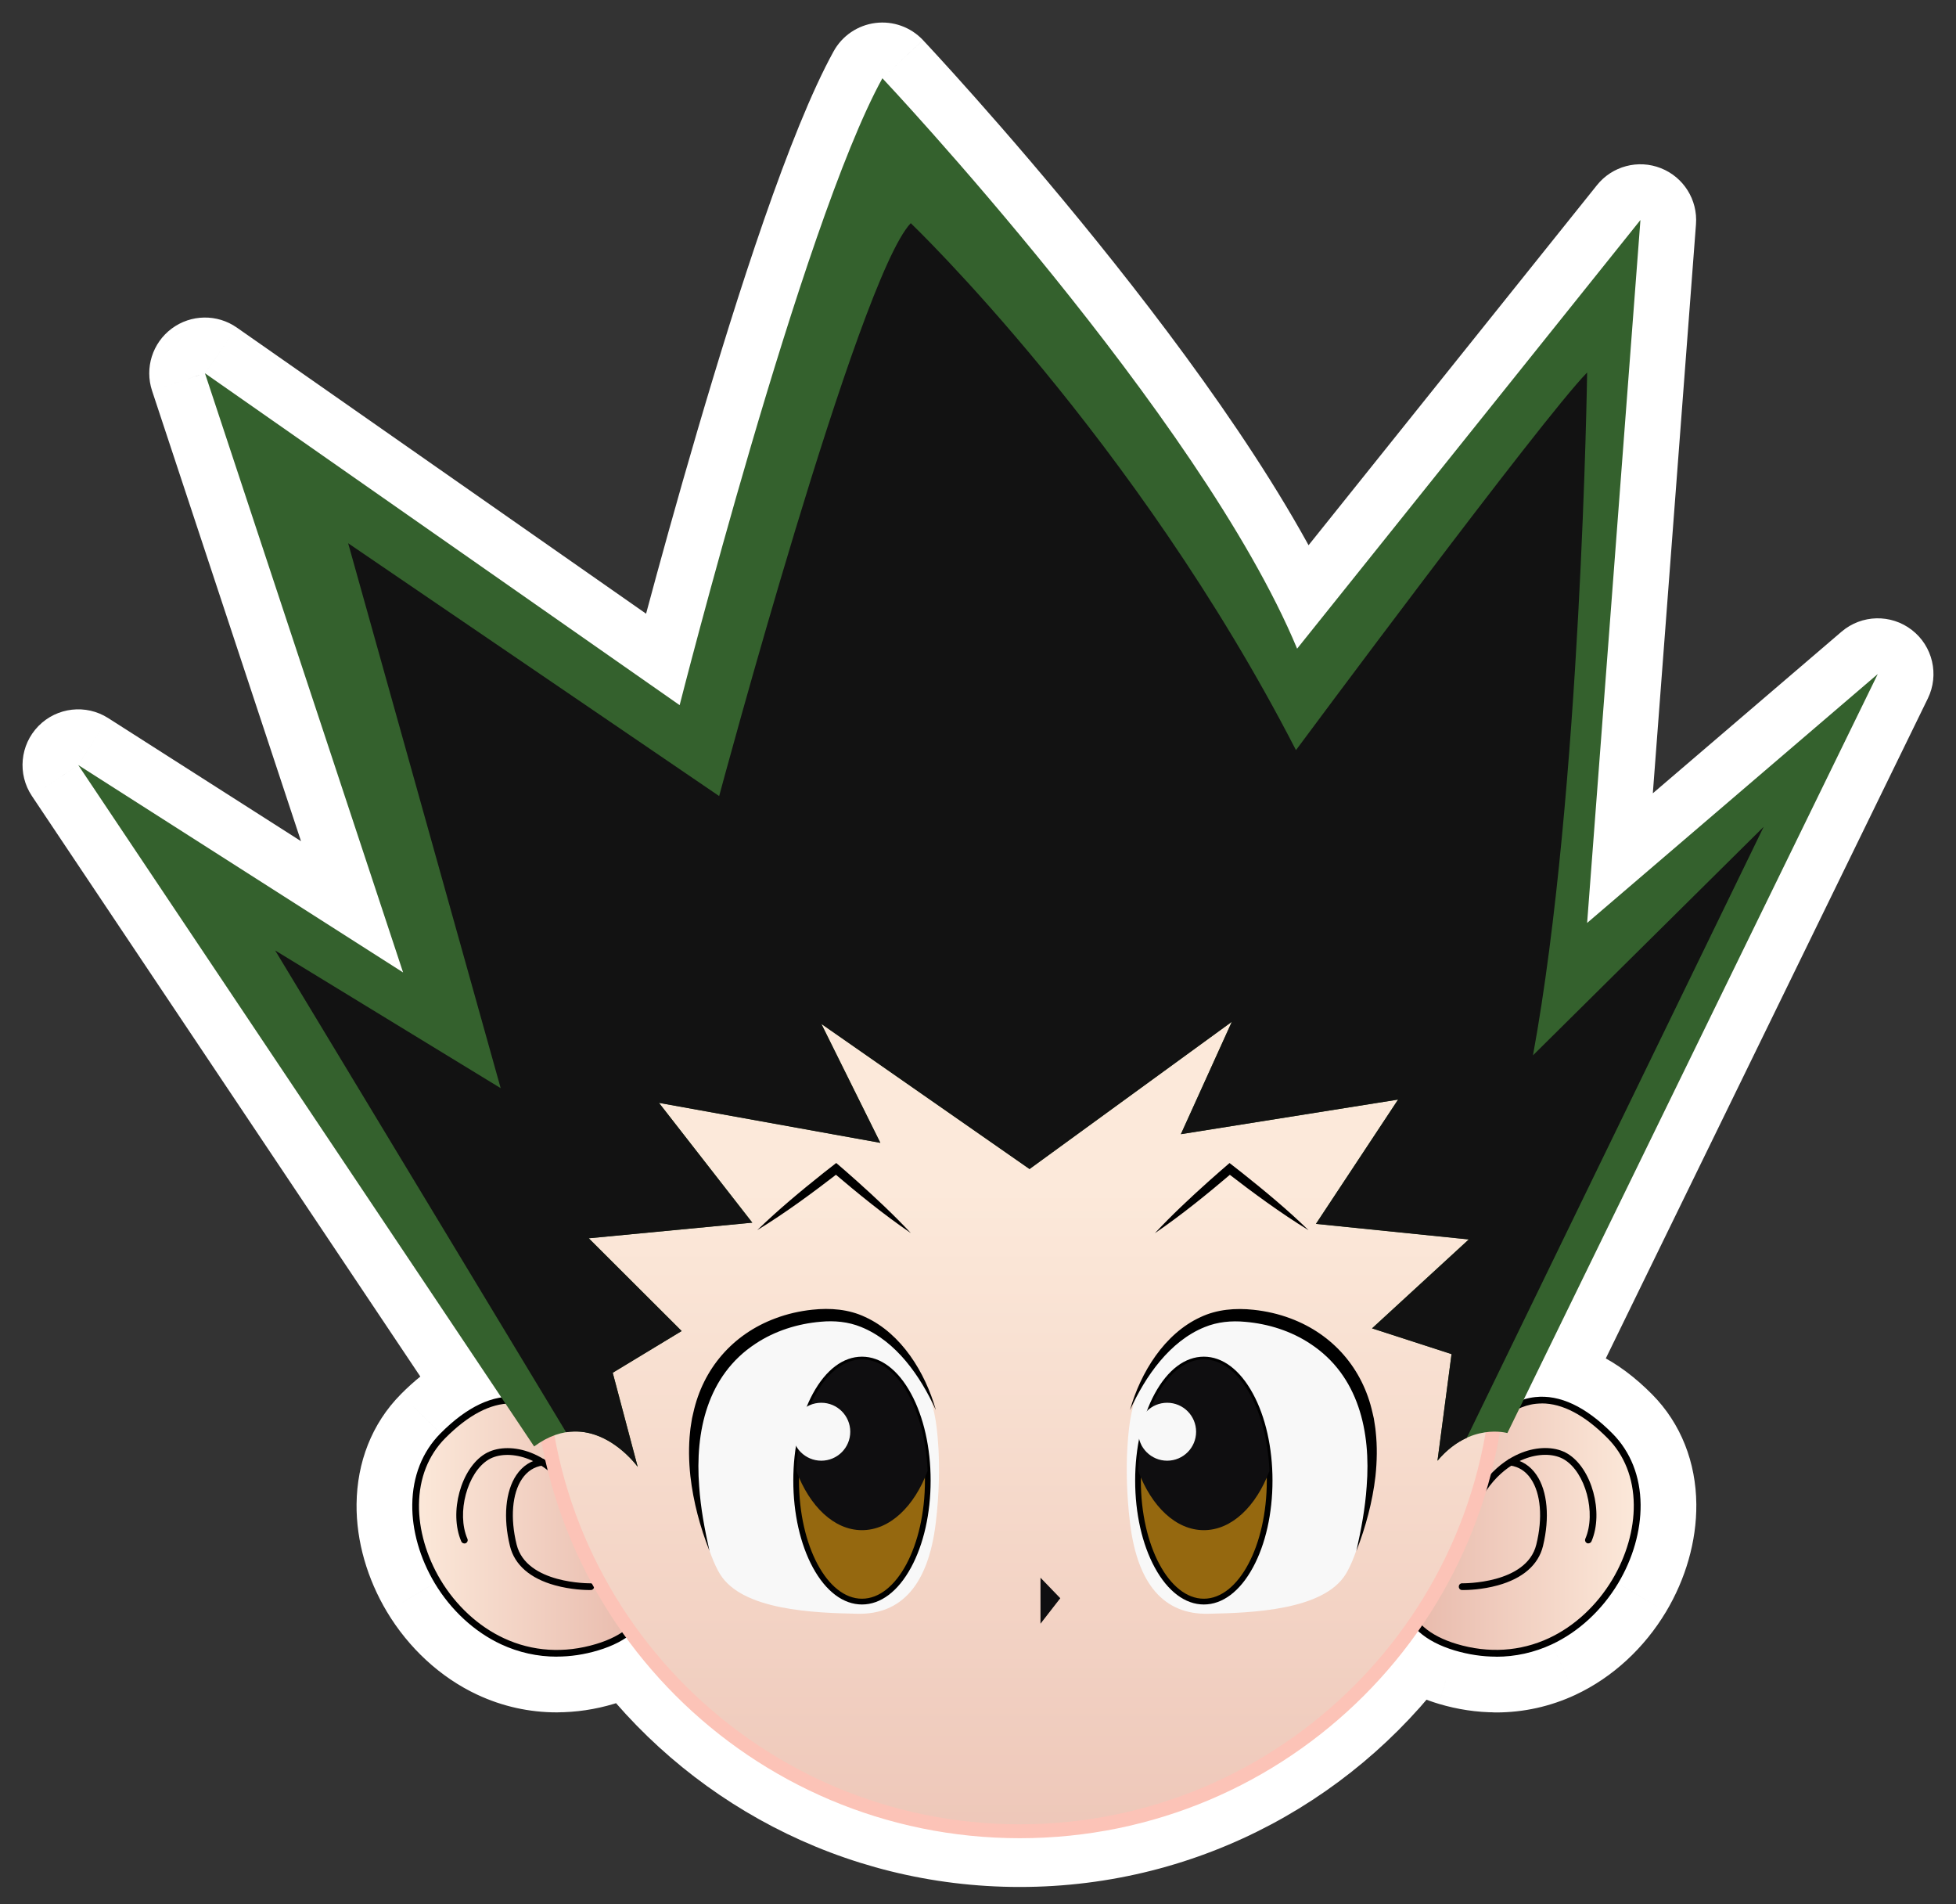 <svg width="75" height="73" viewBox="0 0 75 73" fill="none" xmlns="http://www.w3.org/2000/svg">
<rect x="0" y="0" width="75" height="73" fill="#333333" stroke="none"/>
<mask id="path-1-outside-1_823_44423" maskUnits="userSpaceOnUse" x="0" y="0" width="75" height="73" fill="black">
<rect fill="white" width="75" height="73"/>
<path fill-rule="evenodd" clip-rule="evenodd" d="M58.867 53.557C58.711 53.574 58.565 53.605 58.427 53.648L72 25.839L60.856 35.381L62.9 8.434L49.736 24.867C46.026 15.944 33.834 3 33.834 3C30.742 8.611 26.06 27.032 26.06 27.032L7.859 14.309L15.456 37.279L3 29.328L19.222 53.57C18.469 53.685 17.687 54.147 16.89 54.949C16.194 55.65 15.82 56.593 15.808 57.679C15.796 58.676 16.104 59.745 16.669 60.691C17.29 61.726 18.192 62.558 19.21 63.033C19.887 63.348 20.609 63.508 21.349 63.508V63.506C21.872 63.506 22.404 63.428 22.934 63.268C23.46 63.111 23.89 62.896 24.223 62.624C27.568 67.216 32.987 70.201 39.103 70.201C45.346 70.201 50.864 67.09 54.189 62.334C54.547 62.747 55.079 63.061 55.781 63.271C56.312 63.428 56.843 63.508 57.366 63.508V63.511C58.106 63.511 58.828 63.351 59.505 63.035C60.523 62.56 61.425 61.729 62.046 60.693C62.611 59.75 62.917 58.681 62.907 57.682C62.897 56.598 62.521 55.652 61.825 54.951C60.805 53.923 59.81 53.455 58.867 53.557Z"/>
</mask>
<path fill-rule="evenodd" clip-rule="evenodd" d="M58.867 53.557C58.711 53.574 58.565 53.605 58.427 53.648L72 25.839L60.856 35.381L62.9 8.434L49.736 24.867C46.026 15.944 33.834 3 33.834 3C30.742 8.611 26.06 27.032 26.06 27.032L7.859 14.309L15.456 37.279L3 29.328L19.222 53.57C18.469 53.685 17.687 54.147 16.89 54.949C16.194 55.65 15.82 56.593 15.808 57.679C15.796 58.676 16.104 59.745 16.669 60.691C17.29 61.726 18.192 62.558 19.21 63.033C19.887 63.348 20.609 63.508 21.349 63.508V63.506C21.872 63.506 22.404 63.428 22.934 63.268C23.46 63.111 23.89 62.896 24.223 62.624C27.568 67.216 32.987 70.201 39.103 70.201C45.346 70.201 50.864 67.09 54.189 62.334C54.547 62.747 55.079 63.061 55.781 63.271C56.312 63.428 56.843 63.508 57.366 63.508V63.511C58.106 63.511 58.828 63.351 59.505 63.035C60.523 62.56 61.425 61.729 62.046 60.693C62.611 59.75 62.917 58.681 62.907 57.682C62.897 56.598 62.521 55.652 61.825 54.951C60.805 53.923 59.81 53.455 58.867 53.557Z" fill="white"/>
<path d="M58.427 53.648L56.507 52.711C56.134 53.476 56.251 54.39 56.804 55.037C57.358 55.684 58.243 55.94 59.057 55.689L58.427 53.648ZM58.867 53.557L59.096 55.681L59.097 55.681L58.867 53.557ZM72 25.839L73.92 26.776C74.364 25.866 74.108 24.769 73.307 24.15C72.506 23.53 71.38 23.558 70.611 24.216L72 25.839ZM60.856 35.381L58.726 35.219C58.66 36.08 59.12 36.896 59.89 37.286C60.66 37.676 61.589 37.565 62.245 37.003L60.856 35.381ZM62.9 8.434L65.03 8.596C65.101 7.662 64.555 6.79 63.683 6.447C62.812 6.103 61.818 6.367 61.233 7.098L62.9 8.434ZM49.736 24.867L47.763 25.687C48.053 26.384 48.689 26.876 49.436 26.982C50.183 27.088 50.931 26.791 51.403 26.202L49.736 24.867ZM33.834 3L35.389 1.535C34.92 1.038 34.243 0.795 33.565 0.881C32.888 0.967 32.292 1.371 31.963 1.969L33.834 3ZM26.06 27.032L24.836 28.783C25.411 29.185 26.147 29.279 26.804 29.034C27.462 28.79 27.957 28.238 28.13 27.558L26.06 27.032ZM7.859 14.309L9.083 12.559C8.329 12.031 7.322 12.046 6.584 12.596C5.845 13.146 5.542 14.106 5.831 14.98L7.859 14.309ZM15.456 37.279L14.307 39.08C15.069 39.566 16.054 39.52 16.768 38.965C17.481 38.411 17.768 37.467 17.484 36.609L15.456 37.279ZM3 29.328L4.149 27.528C3.297 26.984 2.18 27.112 1.473 27.834C0.766 28.557 0.662 29.676 1.225 30.517L3 29.328ZM19.222 53.57L19.545 55.681C20.267 55.571 20.883 55.099 21.177 54.43C21.472 53.761 21.404 52.989 20.997 52.382L19.222 53.57ZM16.89 54.949L15.375 53.442L15.374 53.444L16.89 54.949ZM15.808 57.679L17.944 57.705L17.944 57.703L15.808 57.679ZM16.669 60.691L14.835 61.786L14.837 61.789L16.669 60.691ZM19.21 63.033L18.307 64.969L18.308 64.969L19.21 63.033ZM21.349 63.508V65.644C22.528 65.644 23.485 64.688 23.485 63.508H21.349ZM21.349 63.506V61.37C20.169 61.37 19.213 62.326 19.213 63.506H21.349ZM22.934 63.268L22.322 61.222L22.318 61.223L22.934 63.268ZM24.223 62.624L25.949 61.367C25.604 60.893 25.079 60.581 24.497 60.506C23.915 60.431 23.328 60.598 22.873 60.969L24.223 62.624ZM54.189 62.334L55.804 60.936C55.373 60.438 54.737 60.167 54.079 60.201C53.421 60.235 52.816 60.571 52.439 61.11L54.189 62.334ZM55.781 63.271L55.168 65.317L55.173 65.319L55.781 63.271ZM57.366 63.508H59.502C59.502 62.329 58.546 61.372 57.366 61.372V63.508ZM57.366 63.511H55.23C55.23 64.691 56.187 65.647 57.366 65.647V63.511ZM59.505 63.035L60.407 64.972L60.408 64.971L59.505 63.035ZM62.046 60.693L63.878 61.792L63.879 61.791L62.046 60.693ZM62.907 57.682L60.771 57.701L60.771 57.702L62.907 57.682ZM61.825 54.951L60.31 56.456L60.31 56.456L61.825 54.951ZM59.057 55.689C59.07 55.685 59.083 55.682 59.096 55.681L58.639 51.433C58.34 51.465 58.059 51.526 57.797 51.607L59.057 55.689ZM70.08 24.902L56.507 52.711L60.347 54.585L73.92 26.776L70.08 24.902ZM62.245 37.003L73.389 27.462L70.611 24.216L59.466 33.758L62.245 37.003ZM60.77 8.272L58.726 35.219L62.986 35.542L65.03 8.596L60.77 8.272ZM51.403 26.202L64.567 9.769L61.233 7.098L48.068 23.531L51.403 26.202ZM33.834 3C32.279 4.465 32.279 4.465 32.279 4.464C32.279 4.465 32.279 4.465 32.279 4.465C32.279 4.465 32.279 4.465 32.28 4.466C32.281 4.467 32.283 4.469 32.285 4.472C32.291 4.477 32.298 4.486 32.309 4.497C32.331 4.52 32.364 4.556 32.407 4.602C32.494 4.696 32.624 4.836 32.791 5.018C33.124 5.381 33.607 5.913 34.199 6.58C35.384 7.915 37.001 9.785 38.731 11.929C42.238 16.274 46.036 21.534 47.763 25.687L51.708 24.047C49.725 19.276 45.572 13.603 42.056 9.246C40.274 7.038 38.611 5.115 37.394 3.744C36.785 3.058 36.287 2.509 35.939 2.13C35.765 1.94 35.629 1.793 35.536 1.693C35.489 1.643 35.453 1.604 35.428 1.578C35.416 1.564 35.406 1.554 35.4 1.547C35.396 1.544 35.394 1.541 35.392 1.539C35.391 1.538 35.39 1.537 35.39 1.537C35.389 1.536 35.389 1.536 35.389 1.536C35.389 1.536 35.389 1.535 33.834 3ZM26.06 27.032C28.13 27.558 28.13 27.558 28.13 27.558C28.13 27.558 28.13 27.558 28.13 27.558C28.13 27.557 28.131 27.557 28.131 27.556C28.131 27.554 28.132 27.551 28.133 27.546C28.135 27.538 28.139 27.525 28.143 27.508C28.152 27.474 28.165 27.423 28.182 27.356C28.216 27.222 28.268 27.023 28.334 26.768C28.467 26.258 28.661 25.522 28.903 24.62C29.387 22.816 30.064 20.355 30.837 17.722C32.412 12.353 34.294 6.591 35.705 4.031L31.963 1.969C30.282 5.02 28.277 11.274 26.738 16.519C25.953 19.192 25.267 21.687 24.777 23.512C24.532 24.425 24.335 25.172 24.2 25.691C24.132 25.951 24.08 26.154 24.044 26.292C24.027 26.361 24.013 26.414 24.004 26.45C23.999 26.468 23.996 26.482 23.993 26.491C23.992 26.496 23.991 26.499 23.991 26.502C23.99 26.503 23.99 26.504 23.99 26.505C23.99 26.505 23.99 26.505 23.99 26.506C23.99 26.506 23.989 26.506 26.06 27.032ZM6.635 16.06L24.836 28.783L27.284 25.281L9.083 12.559L6.635 16.06ZM17.484 36.609L9.887 13.639L5.831 14.98L13.428 37.95L17.484 36.609ZM1.851 31.129L14.307 39.08L16.605 35.479L4.149 27.528L1.851 31.129ZM20.997 52.382L4.775 28.14L1.225 30.517L17.447 54.758L20.997 52.382ZM18.404 56.456C19.028 55.828 19.415 55.701 19.545 55.681L18.899 51.458C17.523 51.669 16.346 52.467 15.375 53.442L18.404 56.456ZM17.944 57.703C17.951 57.111 18.142 56.719 18.405 56.454L15.374 53.444C14.245 54.58 13.69 56.075 13.672 57.655L17.944 57.703ZM18.503 59.595C18.115 58.947 17.937 58.262 17.944 57.705L13.672 57.653C13.655 59.09 14.092 60.543 14.835 61.786L18.503 59.595ZM20.113 61.097C19.51 60.816 18.92 60.291 18.501 59.592L14.837 61.789C15.659 63.161 16.873 64.3 18.307 64.969L20.113 61.097ZM21.349 61.372C20.922 61.372 20.507 61.281 20.112 61.097L18.308 64.969C19.266 65.416 20.296 65.644 21.349 65.644V61.372ZM19.213 63.506V63.508H23.485V63.506H19.213ZM22.318 61.223C21.983 61.324 21.659 61.37 21.349 61.37V65.642C22.085 65.642 22.824 65.533 23.551 65.314L22.318 61.223ZM22.873 60.969C22.808 61.022 22.648 61.124 22.322 61.222L23.547 65.315C24.271 65.098 24.971 64.77 25.572 64.281L22.873 60.969ZM39.103 68.065C33.698 68.065 28.91 65.43 25.949 61.367L22.496 63.882C26.226 69.002 32.275 72.337 39.103 72.337V68.065ZM52.439 61.11C49.496 65.319 44.62 68.065 39.103 68.065V72.337C46.073 72.337 52.232 68.862 55.94 63.559L52.439 61.11ZM56.393 61.224C55.953 61.093 55.82 60.955 55.804 60.936L52.575 63.733C53.273 64.539 54.205 65.029 55.168 65.317L56.393 61.224ZM57.366 61.372C57.062 61.372 56.735 61.326 56.388 61.223L55.173 65.319C55.888 65.531 56.623 65.644 57.366 65.644V61.372ZM59.502 63.511V63.508H55.23V63.511H59.502ZM58.603 61.099C58.208 61.283 57.793 61.375 57.366 61.375V65.647C58.419 65.647 59.449 65.418 60.407 64.972L58.603 61.099ZM60.214 59.595C59.795 60.294 59.205 60.819 58.602 61.1L60.408 64.971C61.842 64.302 63.056 63.164 63.878 61.792L60.214 59.595ZM60.771 57.702C60.776 58.269 60.597 58.955 60.214 59.596L63.879 61.791C64.625 60.545 65.057 59.092 65.043 57.661L60.771 57.702ZM60.31 56.456C60.575 56.723 60.766 57.118 60.771 57.701L65.043 57.663C65.029 56.078 64.468 54.581 63.341 53.446L60.31 56.456ZM59.097 55.681C59.114 55.679 59.502 55.643 60.31 56.456L63.341 53.446C62.107 52.203 60.507 51.231 58.638 51.433L59.097 55.681Z" fill="white" mask="url(#path-1-outside-1_823_44423)"/>
<path d="M21.884 54.498C21.884 54.498 20.148 53.639 19.62 53.664C19.091 53.688 18.056 53.986 17.755 54.309C17.454 54.631 16.523 55.378 16.225 56.176C15.927 56.973 15.704 58.154 16.062 59.1C16.421 60.046 17.335 61.687 17.93 62.012C18.524 62.337 19.372 63.343 21.176 63.431C22.98 63.518 24.249 62.449 24.249 62.449C24.249 62.449 25.02 61.639 25.044 61.142C25.068 60.645 21.882 54.498 21.882 54.498H21.884Z" fill="url(#paint0_linear_823_44423)" stroke="#FCC3B7" stroke-width="0.067" stroke-miterlimit="10"/>
<path d="M56.602 54.901C56.602 54.901 58.544 53.642 59.073 53.666C59.602 53.691 60.637 53.989 60.938 54.311C61.238 54.634 62.169 55.381 62.468 56.178C62.766 56.976 62.989 58.157 62.63 59.103C62.271 60.048 61.357 61.69 60.763 62.015C60.169 62.34 59.32 63.346 57.516 63.433C55.712 63.521 54.444 62.451 54.444 62.451C54.444 62.451 53.753 61.53 53.729 61.033C53.704 60.536 56.605 54.905 56.605 54.905L56.602 54.901Z" fill="url(#paint1_linear_823_44423)" stroke="#FCC3B7" stroke-width="0.067" stroke-miterlimit="10"/>
<path d="M21.349 63.508C20.609 63.508 19.887 63.348 19.21 63.033C18.192 62.558 17.29 61.726 16.669 60.691C16.104 59.745 15.796 58.676 15.808 57.679C15.82 56.593 16.194 55.65 16.889 54.949C17.91 53.923 18.904 53.453 19.848 53.555C20.997 53.678 21.647 54.607 21.727 54.726C21.826 54.83 22.757 55.822 23.601 57.083C24.809 58.887 25.274 60.356 24.986 61.457C24.76 62.318 24.069 62.929 22.934 63.268C22.403 63.428 21.872 63.506 21.349 63.506V63.508ZM19.593 53.802C18.798 53.802 17.951 54.248 17.071 55.133C16.424 55.785 16.075 56.668 16.065 57.684C16.055 58.635 16.349 59.655 16.889 60.56C17.483 61.552 18.344 62.347 19.317 62.8C20.413 63.312 21.637 63.39 22.857 63.023C23.899 62.711 24.53 62.163 24.731 61.394C25.376 58.933 21.567 54.939 21.528 54.9C21.523 54.893 21.516 54.888 21.511 54.881C21.511 54.881 20.89 53.931 19.814 53.816C19.741 53.809 19.666 53.804 19.591 53.804L19.593 53.802Z" fill="black"/>
<path d="M17.805 59.168C17.755 59.168 17.708 59.139 17.687 59.09C17.209 57.985 17.672 56.287 18.603 55.73C19.03 55.475 19.643 55.444 20.247 55.65C20.802 55.839 21.826 56.394 22.449 57.982C22.476 58.05 22.442 58.125 22.376 58.152C22.308 58.179 22.233 58.145 22.206 58.079C21.62 56.588 20.674 56.072 20.162 55.897C19.629 55.715 19.095 55.737 18.734 55.953C17.915 56.445 17.497 58.004 17.922 58.989C17.951 59.054 17.922 59.132 17.854 59.161C17.837 59.168 17.82 59.17 17.803 59.17L17.805 59.168Z" fill="black"/>
<path d="M22.612 60.955C22.459 60.955 21.894 60.943 21.281 60.773C20.328 60.511 19.731 59.99 19.554 59.27C19.287 58.186 19.38 57.167 19.799 56.547C20.037 56.193 20.374 55.977 20.774 55.921C20.844 55.911 20.91 55.96 20.922 56.033C20.934 56.105 20.883 56.169 20.81 56.181C20.48 56.227 20.214 56.401 20.015 56.695C19.637 57.255 19.559 58.196 19.809 59.209C20.182 60.73 22.624 60.696 22.648 60.696C22.718 60.696 22.779 60.751 22.782 60.822C22.782 60.894 22.726 60.953 22.655 60.955C22.653 60.955 22.639 60.955 22.617 60.955H22.612Z" fill="black"/>
<path d="M57.366 63.508C56.842 63.508 56.311 63.428 55.78 63.271C54.645 62.931 53.954 62.32 53.729 61.459C53.44 60.361 53.906 58.889 55.113 57.085C55.957 55.824 56.888 54.833 56.988 54.728C57.068 54.609 57.718 53.681 58.867 53.557C59.81 53.455 60.804 53.923 61.825 54.951C62.521 55.652 62.897 56.598 62.907 57.682C62.916 58.681 62.611 59.75 62.046 60.693C61.425 61.729 60.523 62.56 59.505 63.036C58.828 63.351 58.106 63.511 57.366 63.511V63.508ZM59.119 53.802C59.044 53.802 58.969 53.807 58.894 53.814C57.815 53.931 57.206 54.869 57.199 54.879C57.194 54.886 57.189 54.893 57.182 54.898C57.143 54.939 53.334 58.933 53.979 61.392C54.18 62.16 54.81 62.708 55.853 63.021C57.073 63.387 58.297 63.31 59.393 62.798C60.366 62.345 61.226 61.549 61.82 60.557C62.361 59.653 62.655 58.632 62.645 57.682C62.635 56.666 62.286 55.783 61.639 55.131C60.761 54.246 59.912 53.8 59.117 53.8L59.119 53.802Z" fill="black"/>
<path d="M60.906 59.168C60.889 59.168 60.872 59.165 60.855 59.158C60.79 59.129 60.758 59.054 60.788 58.986C61.212 58.002 60.795 56.442 59.975 55.95C59.614 55.734 59.081 55.712 58.547 55.894C58.035 56.069 57.087 56.583 56.503 58.077C56.476 58.145 56.401 58.176 56.333 58.15C56.265 58.123 56.234 58.048 56.26 57.98C56.884 56.389 57.909 55.836 58.462 55.647C59.066 55.441 59.682 55.47 60.106 55.727C61.037 56.287 61.5 57.982 61.023 59.088C61.001 59.136 60.952 59.165 60.904 59.165L60.906 59.168Z" fill="black"/>
<path d="M56.1 60.955C56.079 60.955 56.064 60.955 56.062 60.955C55.989 60.955 55.933 60.894 55.936 60.822C55.936 60.749 55.996 60.691 56.069 60.696C56.093 60.696 58.535 60.732 58.908 59.209C59.158 58.196 59.081 57.255 58.702 56.695C58.504 56.399 58.234 56.227 57.907 56.181C57.837 56.171 57.786 56.105 57.795 56.033C57.805 55.962 57.871 55.911 57.943 55.921C58.343 55.977 58.681 56.195 58.918 56.547C59.338 57.167 59.427 58.183 59.163 59.27C58.986 59.99 58.389 60.509 57.437 60.773C56.823 60.943 56.258 60.955 56.105 60.955H56.1Z" fill="black"/>
<path d="M39.102 70.201C49.263 70.201 57.499 61.964 57.499 51.804C57.499 41.644 49.263 33.407 39.102 33.407C28.942 33.407 20.706 41.644 20.706 51.804C20.706 61.964 28.942 70.201 39.102 70.201Z" fill="url(#paint2_linear_823_44423)" stroke="#FCC3B7" stroke-width="0.534" stroke-miterlimit="10"/>
<path d="M43.331 54.474C43.331 54.474 43.045 56.057 43.331 58.399C43.617 60.742 44.638 61.896 46.321 61.864C48.004 61.83 50.741 61.733 51.6 60.346C52.458 58.959 53.777 53.251 50.147 51.372C46.517 49.49 43.87 51.241 43.329 54.474H43.331Z" fill="#F8F8F8"/>
<path d="M43.331 54.042C43.734 52.619 44.646 51.127 46.033 50.492C46.661 50.194 47.379 50.136 48.065 50.211C48.547 50.262 49.03 50.371 49.486 50.543C51.113 51.152 52.252 52.466 52.628 54.161C52.636 54.202 52.669 54.331 52.677 54.374C52.696 54.508 52.74 54.743 52.749 54.876C52.812 55.446 52.8 56.026 52.74 56.593C52.626 57.575 52.364 58.545 52.008 59.459C52.192 58.637 52.347 57.818 52.403 56.983C52.568 54.888 52.1 52.733 50.245 51.515C49.505 51.023 48.627 50.747 47.742 50.672C47.221 50.623 46.685 50.672 46.195 50.873C44.849 51.414 43.918 52.762 43.334 54.044L43.331 54.042Z" fill="black"/>
<path d="M46.159 61.396C47.553 61.396 48.683 59.319 48.683 56.755C48.683 54.192 47.553 52.114 46.159 52.114C44.765 52.114 43.635 54.192 43.635 56.755C43.635 59.319 44.765 61.396 46.159 61.396Z" fill="#95680F"/>
<path d="M46.159 61.508C45.444 61.508 44.775 61.006 44.278 60.092C43.793 59.2 43.526 58.016 43.526 56.758C43.526 55.499 43.793 54.316 44.278 53.424C44.775 52.51 45.441 52.008 46.159 52.008C46.877 52.008 47.544 52.51 48.041 53.424C48.526 54.316 48.792 55.499 48.792 56.758C48.792 58.016 48.526 59.2 48.041 60.092C47.544 61.006 46.877 61.508 46.159 61.508ZM46.159 52.223C44.828 52.223 43.744 54.258 43.744 56.755C43.744 59.253 44.828 61.287 46.159 61.287C47.49 61.287 48.574 59.253 48.574 56.755C48.574 54.258 47.49 52.223 46.159 52.223Z" fill="black"/>
<path d="M46.159 58.659C47.228 58.659 48.164 57.747 48.676 56.387C48.574 53.996 47.485 52.112 46.159 52.112C44.833 52.112 43.744 53.993 43.642 56.387C44.151 57.747 45.087 58.659 46.159 58.659Z" fill="#0F0E10"/>
<path d="M44.753 55.996C45.366 55.996 45.863 55.499 45.863 54.886C45.863 54.273 45.366 53.775 44.753 53.775C44.139 53.775 43.642 54.273 43.642 54.886C43.642 55.499 44.139 55.996 44.753 55.996Z" fill="#F8F8F8"/>
<path d="M44.289 47.267C44.934 46.576 45.625 45.931 46.328 45.3C46.597 45.06 46.871 44.82 47.145 44.585C47.218 44.643 47.555 44.905 47.635 44.968C48.508 45.664 49.374 46.38 50.174 47.16C49.088 46.493 48.052 45.73 47.044 44.951L47.264 44.947C46.306 45.761 45.329 46.559 44.289 47.27V47.267Z" fill="black"/>
<path d="M35.878 54.474C35.878 54.474 36.164 56.057 35.878 58.399C35.592 60.742 34.571 61.896 32.888 61.864C31.205 61.83 28.468 61.733 27.609 60.346C26.751 58.959 25.432 53.251 29.062 51.372C32.691 49.49 35.339 51.241 35.88 54.474H35.878Z" fill="#F8F8F8"/>
<path d="M35.878 54.042C35.293 52.759 34.365 51.413 33.017 50.87C32.527 50.669 31.991 50.62 31.47 50.669C30.584 50.744 29.707 51.021 28.967 51.513C27.115 52.73 26.647 54.886 26.809 56.981C26.865 57.812 27.02 58.632 27.204 59.456C26.845 58.542 26.584 57.572 26.472 56.59C26.411 56.023 26.399 55.443 26.462 54.874C26.472 54.74 26.516 54.505 26.535 54.372C26.547 54.331 26.571 54.204 26.584 54.158C26.959 52.463 28.099 51.147 29.726 50.541C30.182 50.368 30.665 50.259 31.147 50.208C31.833 50.133 32.548 50.189 33.179 50.49C34.566 51.125 35.475 52.616 35.88 54.039L35.878 54.042Z" fill="black"/>
<path d="M33.051 61.396C34.445 61.396 35.575 59.319 35.575 56.755C35.575 54.192 34.445 52.114 33.051 52.114C31.657 52.114 30.526 54.192 30.526 56.755C30.526 59.319 31.657 61.396 33.051 61.396Z" fill="#95680F"/>
<path d="M33.051 61.508C32.336 61.508 31.666 61.006 31.169 60.092C30.684 59.2 30.418 58.016 30.418 56.758C30.418 55.499 30.684 54.316 31.169 53.424C31.666 52.51 32.333 52.008 33.051 52.008C33.769 52.008 34.435 52.51 34.932 53.424C35.417 54.316 35.684 55.499 35.684 56.758C35.684 58.016 35.417 59.2 34.932 60.092C34.435 61.006 33.769 61.508 33.051 61.508ZM33.051 52.223C31.72 52.223 30.636 54.258 30.636 56.755C30.636 59.253 31.72 61.287 33.051 61.287C34.382 61.287 35.466 59.253 35.466 56.755C35.466 54.258 34.382 52.223 33.051 52.223Z" fill="black"/>
<path d="M33.051 58.659C31.981 58.659 31.045 57.747 30.534 56.387C30.636 53.996 31.724 52.112 33.051 52.112C34.377 52.112 35.466 53.993 35.568 56.387C35.058 57.747 34.122 58.659 33.051 58.659Z" fill="#0F0E10"/>
<path d="M31.491 55.996C32.105 55.996 32.602 55.499 32.602 54.886C32.602 54.273 32.105 53.775 31.491 53.775C30.878 53.775 30.381 54.273 30.381 54.886C30.381 55.499 30.878 55.996 31.491 55.996Z" fill="#F8F8F8"/>
<path d="M34.92 47.267C33.88 46.556 32.903 45.759 31.945 44.944L32.166 44.949C31.157 45.727 30.122 46.493 29.035 47.158C29.835 46.38 30.701 45.662 31.574 44.966C31.654 44.903 31.989 44.641 32.064 44.583C32.338 44.818 32.612 45.056 32.881 45.298C33.584 45.928 34.275 46.574 34.92 47.265V47.267Z" fill="black"/>
<path d="M39.896 60.482L40.655 61.268L39.896 62.245V60.482Z" fill="#0F0E10"/>
<path d="M20.478 55.446L3 29.328L15.456 37.279L7.859 14.309L26.06 27.032C26.06 27.032 30.742 8.611 33.834 3C33.834 3 46.026 15.944 49.736 24.867L62.9 8.434L60.856 35.381L72 25.839L57.798 54.937C57.798 54.937 56.367 54.515 55.119 55.996L55.657 51.908L52.609 50.921L56.319 47.512L50.458 46.916L53.608 42.151L45.279 43.477L47.233 39.168L39.476 44.813L31.494 39.251L33.756 43.809L25.267 42.277L28.846 46.869L22.575 47.468L26.137 51.023L23.494 52.623L24.452 56.232C24.452 56.232 22.718 53.8 20.483 55.448L20.478 55.446Z" fill="#34612D"/>
<path d="M67.618 31.703L58.78 40.456C60.633 30.357 60.856 14.28 60.856 14.28C59.122 16.046 49.692 28.756 49.692 28.756C43.547 16.805 34.922 8.555 34.922 8.555C32.907 10.653 27.575 30.517 27.575 30.517L13.349 20.825L19.198 41.715L10.551 36.436L21.707 54.905C23.32 54.648 24.452 56.234 24.452 56.234L23.494 52.626L26.137 51.026L22.575 47.471L28.846 46.872L25.267 42.279L33.756 43.812L31.494 39.253L39.476 44.816L47.233 39.171L45.279 43.48L53.608 42.153L50.458 46.918L56.319 47.515L52.609 50.924L55.657 51.911L55.118 55.999C55.489 55.558 55.877 55.286 56.241 55.121L67.621 31.705L67.618 31.703Z" fill="#121212"/>
<defs>
<linearGradient id="paint0_linear_823_44423" x1="15.878" y1="58.55" x2="25.049" y2="58.55" gradientUnits="userSpaceOnUse">
<stop stop-color="#FCE9DA"/>
<stop offset="1" stop-color="#E7B7A9"/>
</linearGradient>
<linearGradient id="paint1_linear_823_44423" x1="62.814" y1="58.55" x2="53.726" y2="58.55" gradientUnits="userSpaceOnUse">
<stop stop-color="#FCE9DA"/>
<stop offset="1" stop-color="#E7B7A9"/>
</linearGradient>
<linearGradient id="paint2_linear_823_44423" x1="39.102" y1="45.562" x2="39.102" y2="82.356" gradientUnits="userSpaceOnUse">
<stop stop-color="#FCE9DA"/>
<stop offset="1" stop-color="#E7B7A9"/>
</linearGradient>
</defs>
</svg>
